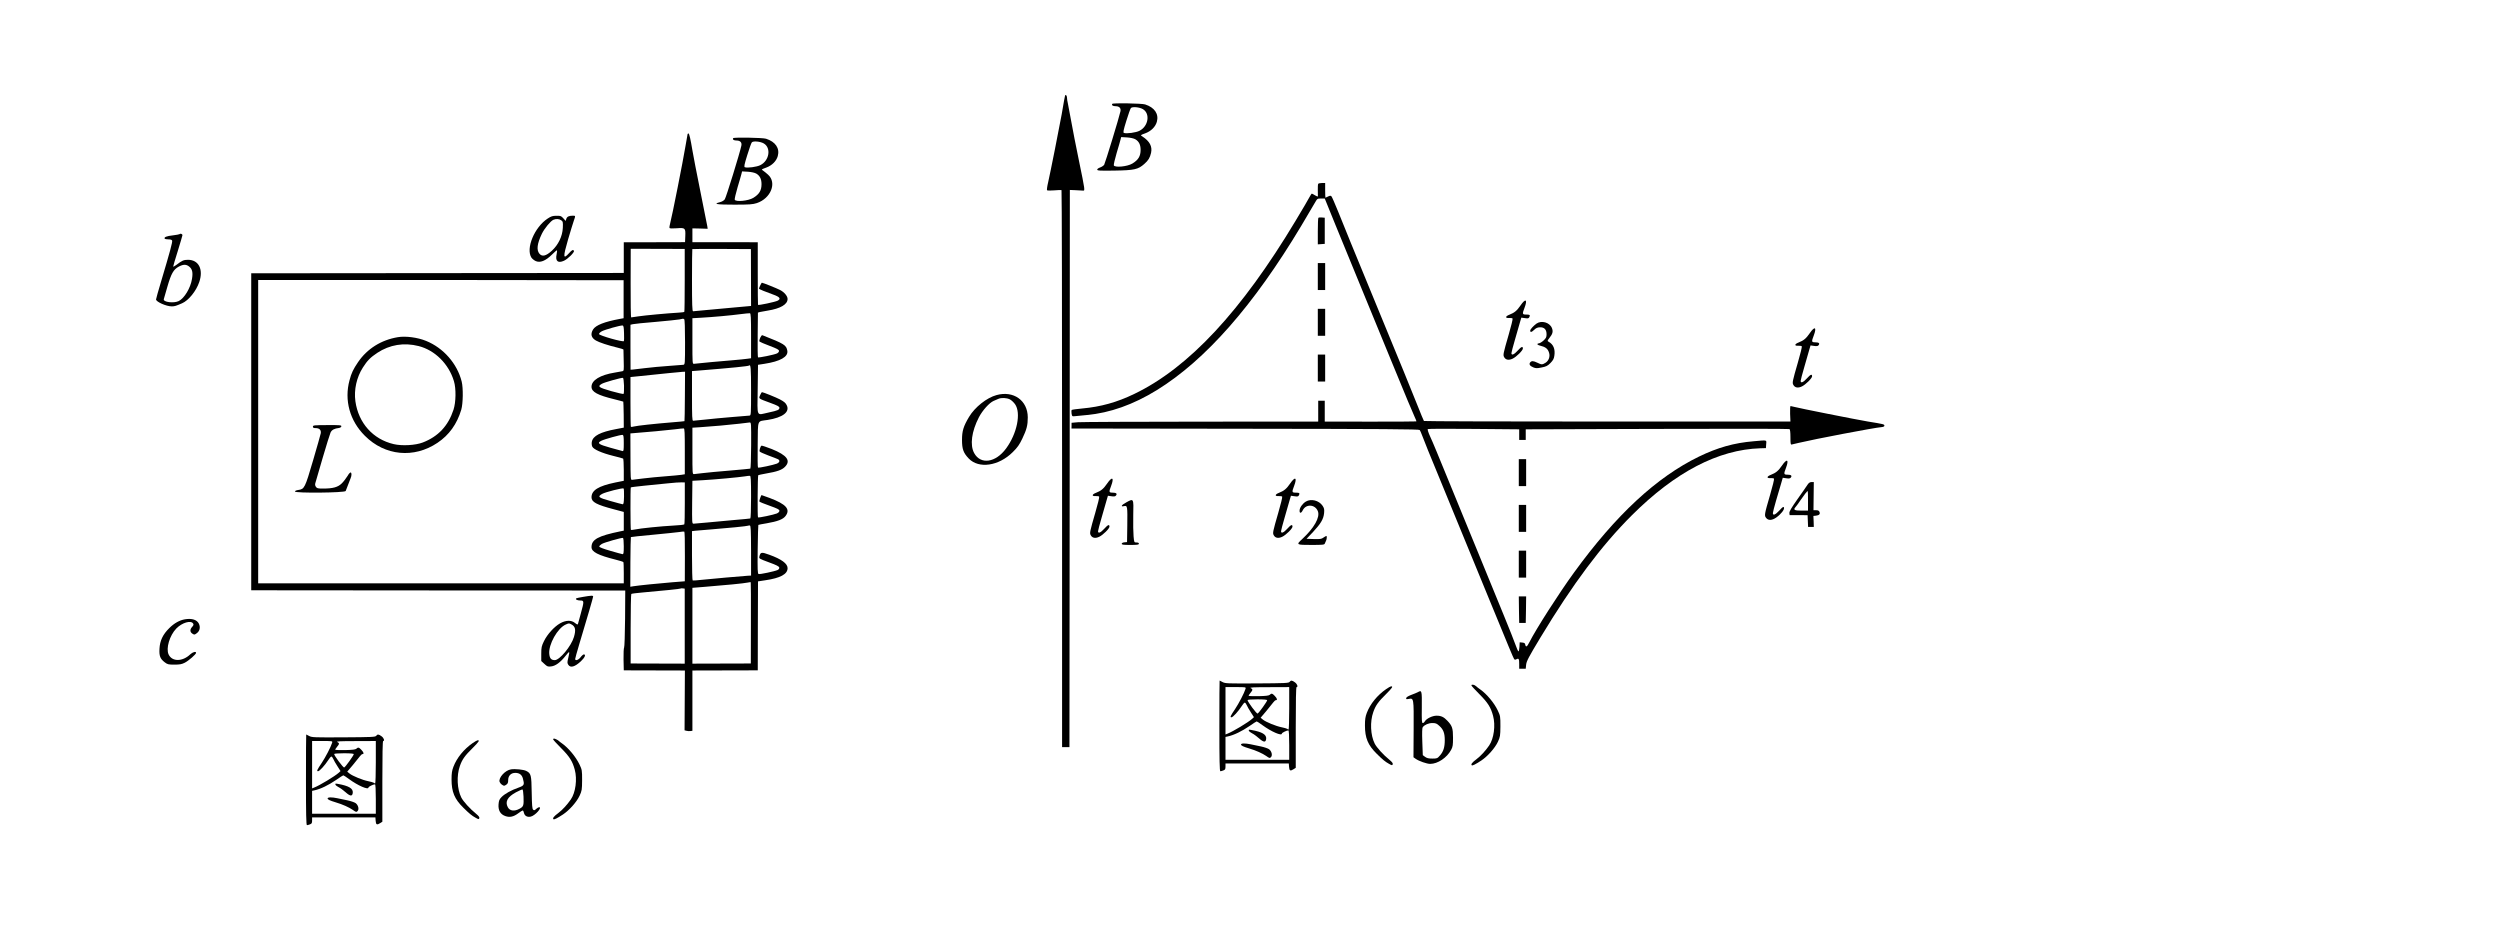 <?xml version="1.0" encoding="UTF-8" standalone="no"?>
<svg
   xmlns:dc="http://purl.org/dc/elements/1.1/"
   xmlns:cc="http://creativecommons.org/ns#"
   xmlns:rdf="http://www.w3.org/1999/02/22-rdf-syntax-ns#"
   xmlns:svg="http://www.w3.org/2000/svg"
   xmlns="http://www.w3.org/2000/svg"
   xmlns:sodipodi="http://sodipodi.sourceforge.net/DTD/sodipodi-0.dtd"
   xmlns:inkscape="http://www.inkscape.org/namespaces/inkscape"
   version="1.0"
   width="3060pt"
   height="1154pt"
   viewBox="0 0 3060 1154"
   preserveAspectRatio="xMidYMid meet"
   id="svg88"
   sodipodi:docname="340.svg"
   inkscape:version="0.92.4 5da689c313, 2019-01-14">
  <defs
     id="defs92" />
  <sodipodi:namedview
     pagecolor="#ffffff"
     bordercolor="#666666"
     borderopacity="1"
     objecttolerance="10"
     gridtolerance="10"
     guidetolerance="10"
     inkscape:pageopacity="0"
     inkscape:pageshadow="2"
     inkscape:window-width="1920"
     inkscape:window-height="1040"
     id="namedview90"
     showgrid="false"
     inkscape:zoom="0.088041727"
     inkscape:cx="-3661.0335"
     inkscape:cy="2213.0003"
     inkscape:window-x="0"
     inkscape:window-y="0"
     inkscape:window-maximized="1"
     inkscape:current-layer="svg88" />
  <g
     transform="translate(0,1154) scale(0.1,-0.1)"
     fill="#000000"
     stroke="none"
     id="g86">
    <path
       d="m 13036,10368 c -4,-14 -15,-75 -41,-228 -23,-131 -141,-725 -166,-833 -12,-49 -17,-92 -13,-96 5,-4 45,-5 89,-1 44,4 83,5 88,3 4,-3 7,-1537 7,-3411 V 2395 h 45 45 l 3,3410 2,3410 71,-3 c 39,-2 79,-4 90,-5 26,-3 26,-1 -49,363 -36,173 -79,394 -96,490 -17,96 -36,194 -41,218 -6,23 -10,53 -10,67 0,26 -18,44 -24,23 z"
       id="path4"
       inkscape:connector-curvature="0"
       sodipodi:nodetypes="scccscsccccccccscss" />
    <path
       d="M13614 10269 c-10 -17 7 -29 41 -29 46 0 68 -24 59 -64 -16 -75 -187 -633 -199 -653 -8 -11 -30 -26 -50 -33 -19 -6 -35 -18 -35 -26 0 -13 29 -15 213 -12 243 4 287 14 363 81 50 44 69 75 83 136 17 79 -16 142 -108 202 -24 15 -24 15 36 37 72 26 126 80 143 142 26 95 -28 175 -144 212 -39 13 -394 19 -402 7z m375 -65 c92 -54 68 -210 -42 -265 -41 -22 -160 -38 -190 -26 -12 4 -7 31 29 147 24 78 49 149 56 157 16 20 105 12 147 -13z m-92 -369 c44 -26 64 -67 64 -129 0 -77 -27 -123 -101 -168 -61 -37 -215 -52 -227 -22 -3 8 13 77 35 152 23 75 44 150 48 166 l7 28 72 -4 c43 -3 83 -12 102 -23z"
       id="path6" />
    <path
       d="m 8416,9898 c -2,-7 -14,-74 -26,-148 -28,-172 -166,-868 -186,-938 -8,-29 -12,-57 -9,-63 4,-6 37,-7 89,-3 103,8 108,3 104,-97 l -3,-73 -375,-1 h -375 v -188 -188 l -2280,-2 -2280,-2 V 6255 4315 l 2289,-2 2289,-1 -2,-344 c -2,-198 -7,-348 -12,-354 -5,-7 -8,-71 -7,-145 l 3,-134 374,-1 374,-1 -2,-366 -2,-366 24,-6 c 14,-4 36,-5 48,-3 l 24,3 v 369 369 l 400,1 400,1 1,545 2,544 86,13 c 188,27 276,75 276,149 0,55 -74,110 -224,164 -96,35 -108,33 -121,-21 -6,-26 -4,-27 117,-72 94,-34 124,-50 126,-64 2,-12 -6,-23 -20,-30 -38,-17 -218,-55 -233,-49 -12,4 -14,51 -11,301 2,163 6,298 8,300 1,2 48,11 103,20 133,23 199,48 230,89 63,83 7,145 -195,221 -52,19 -96,35 -98,35 -7,0 -32,-72 -27,-79 3,-5 59,-28 125,-51 97,-35 120,-46 120,-62 0,-12 -12,-24 -32,-33 -40,-16 -220,-54 -230,-48 -8,4 -5,510 3,517 2,2 45,11 94,20 137,23 195,44 232,81 76,76 27,143 -161,219 -65,25 -121,44 -126,41 -13,-8 -29,-61 -21,-72 3,-6 51,-27 106,-48 55,-20 108,-41 118,-46 27,-15 20,-39 -15,-54 -41,-16 -220,-55 -230,-48 -5,2 -6,129 -4,281 4,317 -10,282 121,302 188,29 278,99 233,183 -14,27 -31,41 -83,69 -43,23 -204,88 -218,88 -4,0 -15,-16 -23,-36 -19,-45 -25,-40 124,-95 88,-32 112,-45 112,-60 0,-25 -19,-34 -132,-58 -155,-33 -138,-70 -134,282 l 4,302 78,12 c 195,30 293,86 281,159 -12,70 -35,85 -305,191 -15,6 -47,-66 -35,-78 5,-5 60,-28 123,-52 92,-35 115,-47 115,-63 0,-10 -11,-24 -25,-30 -33,-16 -221,-54 -232,-48 -4,3 -6,127 -4,277 l 3,271 24,7 c 13,3 56,11 94,17 158,25 245,76 245,143 0,35 -41,84 -93,110 -40,21 -211,89 -222,89 -5,0 -35,-63 -35,-73 0,-6 82,-40 173,-72 82,-29 99,-52 56,-75 -27,-15 -238,-60 -241,-51 -2,3 -3,177 -3,386 v 380 l -400,1 h -400 v 85 84 l 94,-2 93,-3 -5,33 c -3,17 -41,210 -85,427 -44,217 -87,440 -96,495 -24,144 -38,205 -48,211 -4,3 -10,-1 -12,-8 z m -35,-1787 c 0,-211 -2,-385 -5,-388 -3,-4 -36,-8 -73,-10 -126,-7 -408,-33 -488,-45 -44,-7 -84,-13 -89,-13 -5,0 -8,183 -7,420 0,231 1,420 1,420 0,0 149,0 331,-1 l 330,-1 z m 811,32 1,-348 -189,-17 c -104,-9 -261,-24 -349,-32 -88,-9 -166,-16 -172,-16 -10,0 -13,82 -13,378 0,208 2,381 4,383 2,2 165,3 361,2 l 356,-2 z M 7633,7878 v -233 l -44,-8 c -190,-35 -297,-77 -330,-130 -34,-57 -23,-101 35,-135 39,-23 150,-60 264,-87 39,-9 72,-20 73,-24 0,-3 2,-63 3,-134 3,-123 3,-127 -18,-131 -11,-2 -52,-9 -89,-16 -181,-29 -287,-94 -287,-174 0,-63 74,-103 280,-153 58,-15 107,-27 109,-29 1,-1 4,-74 5,-161 l 1,-157 -94,-18 c -193,-36 -283,-83 -297,-155 -4,-19 -1,-46 5,-59 15,-34 116,-79 257,-114 62,-15 116,-30 121,-33 4,-3 8,-65 8,-138 v -134 l -105,-21 c -206,-43 -290,-95 -290,-181 0,-58 61,-91 275,-147 l 120,-32 v -114 -115 l -40,-8 c -276,-57 -355,-100 -355,-194 0,-58 80,-99 295,-153 50,-12 92,-26 95,-30 3,-5 5,-65 5,-134 V 4400 H 5397 3160 v 1855 1858 c 0,1 1006,1 2236,0 l 2237,-3 z m 1560,-448 v -275 l -44,-6 c -24,-4 -109,-12 -189,-19 -122,-9 -395,-35 -465,-43 -20,-2 -20,4 -20,278 v 280 l 105,6 c 146,8 366,28 485,44 55,7 106,12 114,11 11,-1 14,-50 14,-276 z m -818,202 c 6,-4 10,-110 10,-280 0,-265 -1,-273 -20,-277 -11,-2 -92,-8 -181,-14 -88,-6 -219,-18 -290,-27 -71,-9 -140,-17 -153,-18 l -23,-1 -1,275 v 275 l 29,7 c 16,4 142,17 279,28 138,12 268,26 290,30 22,4 42,8 45,9 3,0 10,-3 15,-7 z m -737,-166 c 2,-49 1,-95 -2,-101 -6,-16 -300,67 -304,86 -1,8 14,23 34,34 39,21 229,74 254,71 12,-1 16,-20 18,-90 z m 1555,-706 c 0,-292 -1,-305 -19,-307 -10,-1 -109,-9 -219,-18 -110,-9 -258,-23 -328,-31 -71,-8 -135,-14 -143,-14 -12,0 -14,50 -14,304 v 304 l 78,6 c 407,33 612,53 621,62 20,19 24,-32 24,-306 z m -810,-71 c -1,-165 -3,-302 -5,-304 -2,-1 -68,-8 -148,-14 -220,-18 -431,-41 -469,-51 -19,-5 -37,-7 -39,-5 -3,2 -5,141 -5,307 v 303 l 119,12 c 261,28 491,50 519,52 l 30,1 z m -745,131 c 1,-51 -1,-97 -5,-101 -4,-4 -73,11 -153,34 -155,45 -170,56 -114,89 30,18 240,77 259,73 6,-1 11,-43 13,-95 z m 1556,-732 c -1,-156 -5,-283 -10,-284 -5,-2 -119,-12 -254,-24 -135,-11 -283,-25 -330,-31 -47,-5 -94,-11 -105,-12 -20,-2 -20,4 -20,283 v 285 l 95,6 c 143,9 362,29 480,43 58,7 114,14 125,15 20,1 20,-5 19,-281 z m -812,-73 v -280 l -44,-7 c -23,-3 -110,-12 -193,-18 -82,-6 -204,-18 -270,-26 -66,-8 -128,-16 -139,-17 -18,-2 -18,11 -19,283 l -1,285 25,2 c 149,11 444,38 519,48 52,7 101,12 109,11 11,-1 13,-50 13,-281 z m -747,100 c 0,-84 -2,-99 -15,-96 -8,2 -76,21 -150,41 -146,41 -166,56 -110,85 37,19 238,75 260,72 12,-2 15,-21 15,-102 z m 1558,-659 c 0,-150 -4,-261 -9,-262 -5,-2 -94,-10 -199,-19 -104,-9 -255,-23 -334,-31 -79,-8 -152,-14 -162,-14 -19,0 -19,11 -17,263 l 3,262 123,7 c 148,8 447,36 517,47 28,5 56,8 64,7 11,-1 14,-47 14,-260 z m -811,-73 c 0,-138 -2,-256 -6,-261 -3,-5 -63,-12 -134,-15 -151,-8 -408,-34 -471,-48 -24,-5 -46,-7 -49,-4 -6,6 -7,513 -1,519 2,3 76,12 164,21 88,8 219,22 290,29 72,8 147,13 169,12 l 38,-1 z m -744,76 c -2,-77 -6,-93 -18,-91 -8,1 -76,19 -150,40 -147,41 -159,52 -101,86 41,23 253,77 264,67 4,-4 6,-50 5,-102 z m 1555,-659 v -305 l -39,-2 c -89,-6 -428,-36 -543,-48 -69,-8 -128,-12 -133,-9 -4,3 -8,140 -8,304 v 299 l 43,5 c 23,2 110,10 192,16 185,14 448,40 455,46 2,3 10,3 18,2 12,-3 14,-54 15,-308 z m -810,-73 -1,-302 -154,-12 c -160,-13 -418,-39 -478,-49 l -35,-6 1,302 c 1,165 4,303 6,306 3,2 126,16 274,29 148,14 292,29 319,33 28,5 55,7 60,5 6,-2 9,-111 8,-306 z m -748,127 c 0,-82 -3,-99 -15,-97 -8,1 -76,19 -150,41 -87,25 -135,44 -135,52 0,8 14,22 31,32 32,19 241,78 259,74 6,-2 10,-44 10,-102 z m 1556,-939 -1,-496 -357,-1 -358,-1 v 464 464 l 150,12 c 242,19 487,43 525,52 19,4 37,6 39,5 2,-2 3,-226 2,-499 z m -810,-39 v -459 l -331,1 -331,1 v 422 c 0,232 4,425 8,429 4,4 67,12 138,18 257,23 460,43 464,48 3,3 16,4 29,2 l 23,-3 z"
       id="path8"
       inkscape:connector-curvature="0"
       sodipodi:nodetypes="sccccccccccccccccccccccccccccccccccscccccccccccsccsccccscccccccccccsccscccsccscsccccccscsscccsccccccccsccsscccsccccsccccssscccccccccccccscscccccccsccscccccsccsccccscccsccccsccccscsccsccccccsccccccccscscsscccscccscsccccccscccccccccscccccscccsccccccssccccssccsscccccsscccscccccscccccccccccscccccccccccccccccsccsccsccccccccccccccssccccc" />
    <path
       d="M4870 7413 c-204 -34 -375 -141 -487 -305 -60 -89 -81 -132 -105 -223 -66 -244 3 -495 188 -679 245 -246 601 -280 889 -86 143 96 238 229 291 405 22 75 25 265 5 345 -55 219 -223 411 -435 497 -104 43 -251 62 -346 46z m255 -109 c199 -51 368 -219 431 -429 28 -91 25 -259 -5 -350 -65 -198 -187 -328 -376 -401 -91 -35 -255 -44 -356 -20 -254 59 -432 259 -469 525 -19 140 15 293 92 413 55 86 91 122 176 179 152 100 326 129 507 83z"
       id="path10" />
    <path
       d="M3830 6318 c0 -14 8 -18 34 -18 46 0 69 -24 62 -64 -3 -17 -46 -168 -95 -335 -98 -334 -105 -348 -179 -358 -26 -4 -42 -11 -42 -19 0 -22 609 -16 621 6 4 8 17 42 29 75 12 33 26 69 31 80 14 32 15 67 2 72 -7 3 -25 -17 -40 -44 -16 -26 -46 -66 -69 -89 -47 -47 -108 -64 -230 -64 -63 0 -75 3 -87 21 -10 14 -13 29 -7 47 4 15 44 153 89 306 45 154 89 294 97 312 16 33 46 49 104 56 14 2 26 10 28 19 3 15 -15 17 -172 16 -163 -1 -176 -2 -176 -19z"
       id="path12" />
    <path
       d="M8974 9849 c-10 -17 7 -29 41 -29 46 0 68 -24 59 -64 -20 -94 -187 -635 -203 -656 -11 -15 -35 -29 -60 -35 -88 -22 -40 -30 177 -30 186 0 225 3 275 19 172 57 249 249 138 348 -20 18 -47 40 -60 49 -24 15 -24 15 36 37 72 26 126 80 143 142 26 95 -28 175 -144 212 -39 13 -394 19 -402 7z m375 -65 c92 -54 68 -210 -42 -265 -41 -22 -160 -38 -190 -26 -12 4 -7 31 29 147 24 78 49 149 56 157 16 20 105 12 147 -13z m-92 -369 c44 -26 64 -67 64 -129 0 -77 -27 -123 -101 -168 -61 -37 -215 -52 -227 -22 -3 8 13 77 35 152 23 75 44 150 48 166 l7 28 72 -4 c43 -3 83 -12 102 -23z"
       id="path14" />
    <path
       d="m 16135,9290 c -4,-6 -6,-41 -5,-78 1,-37 2,-71 1,-75 -1,-5 -16,1 -35,12 -18,12 -36,21 -39,21 -4,0 -16,-19 -28,-41 -11,-23 -89,-155 -172,-293 -662,-1104 -1307,-1797 -1972,-2117 -213,-103 -409,-158 -640,-179 -66,-6 -123,-14 -127,-18 -4,-4 -5,-24 -2,-44 6,-34 8,-36 43,-32 20,2 84,8 143,14 284,26 569,127 858,305 596,368 1183,1035 1767,2010 82,138 160,269 173,293 23,40 26,42 69,42 h 46 l 129,-318 c 126,-307 224,-547 366,-892 69,-168 168,-409 309,-752 198,-481 273,-662 296,-710 14,-28 23,-53 21,-56 -2,-2 -256,-3 -563,-3 l -558,1 v 127 128 h -40 -40 v -128 -127 l -1430,-1 c -786,0 -1466,-4 -1509,-7 l -80,-7 v -35 l -1,-35 2126,-3 c 1685,-2 2129,-5 2136,-15 5,-6 18,-34 28,-62 10,-27 44,-113 75,-190 32,-77 99,-241 150,-365 51,-124 123,-299 160,-390 37,-91 105,-255 150,-365 45,-110 113,-274 150,-365 37,-91 105,-255 150,-365 224,-545 284,-691 293,-702 7,-9 14,-10 29,-2 28,15 33,5 33,-59 v -57 h 40 40 l 5,50 c 5,43 30,91 174,330 398,659 746,1125 1122,1500 529,527 1055,801 1569,818 l 70,2 3,48 c 4,55 18,51 -153,36 -240,-20 -441,-77 -670,-188 -520,-253 -1015,-712 -1529,-1419 -187,-257 -465,-692 -547,-854 -29,-58 -43,-65 -51,-24 -2,13 -13,19 -35,21 l -32,3 -3,-57 c -2,-31 -7,-55 -12,-54 -5,1 -21,37 -36,80 -15,43 -78,202 -140,353 -148,361 -259,632 -330,805 -32,77 -99,241 -150,365 -51,124 -123,299 -160,390 -176,430 -231,564 -266,639 -21,46 -33,85 -28,89 5,4 259,5 564,2 l 555,-5 v -65 -65 h 40 40 v 65 65 l 1608,5 c 885,3 1614,2 1620,-2 8,-5 12,-41 12,-100 0,-78 2,-92 15,-89 8,2 49,11 90,21 183,44 927,186 1010,192 23,2 35,8 35,18 0,17 -8,19 -200,50 -149,25 -852,165 -905,180 -19,5 -39,10 -44,10 -4,0 -7,-43 -5,-95 l 4,-95 h -2239 c -1232,0 -2243,3 -2247,7 -4,5 -41,94 -82,198 -42,105 -115,285 -162,400 -48,116 -127,309 -177,430 -182,442 -316,768 -473,1150 -47,116 -118,289 -156,385 -39,96 -76,181 -82,187 -10,10 -18,9 -41,-2 -15,-8 -30,-15 -32,-15 -2,0 -4,41 -4,90 v 90 h -39 c -22,0 -43,-5 -46,-10 z"
       id="path16"
       inkscape:connector-curvature="0"
       sodipodi:nodetypes="csccscccssccccccscccccccccccccccccccccccsssscccscccccccccccccccccssccsccsccccccccccscccsccsccsccccccscsscsc" />
    <path
       d="M6705 8866 c-164 -107 -272 -369 -200 -480 9 -13 32 -32 51 -41 54 -25 121 1 198 77 32 32 61 57 63 54 3 -2 1 -24 -4 -48 -18 -83 15 -113 89 -80 47 20 133 106 123 122 -11 18 -24 11 -61 -30 -72 -80 -74 -48 -10 172 30 101 61 203 70 228 21 59 21 60 -11 60 -49 0 -72 -11 -81 -38 l-8 -26 -29 32 c-26 29 -34 32 -84 31 -46 0 -65 -6 -106 -33z m164 -22 c21 -15 23 -22 20 -93 -5 -104 -55 -207 -134 -280 -72 -65 -118 -76 -152 -37 -38 45 -29 123 29 244 32 66 108 158 142 172 33 14 70 11 95 -6z"
       id="path18" />
    <path
       d="M16137 8874 c-4 -4 -7 -79 -7 -166 l0 -159 43 3 42 3 0 160 0 160 -35 3 c-20 2 -39 0 -43 -4z"
       id="path20" />
    <path
       d="M2198 8674 c-4 -3 -41 -10 -83 -15 -75 -8 -110 -22 -99 -40 3 -5 23 -9 45 -9 27 0 42 -5 46 -15 6 -17 -26 -135 -133 -493 -35 -117 -64 -219 -64 -227 0 -29 125 -85 192 -85 36 0 51 5 127 38 79 34 173 150 210 260 53 155 -7 272 -138 272 -53 0 -73 -9 -143 -63 -21 -16 -38 -24 -38 -19 0 6 25 91 56 189 30 98 56 185 57 193 2 15 -24 26 -35 14z m120 -399 c36 -30 45 -71 32 -149 -18 -112 -93 -236 -162 -271 -61 -30 -195 -13 -183 24 2 9 23 79 45 156 46 158 74 207 139 242 57 30 92 29 129 -2z"
       id="path22" />
    <path
       d="M16130 8155 l0 -165 45 0 45 0 0 165 0 165 -45 0 -45 0 0 -165z"
       id="path24" />
    <path
       d="M18611 7801 c-44 -64 -74 -89 -136 -113 -52 -20 -54 -44 -3 -40 20 1 39 -2 42 -7 4 -6 -18 -95 -48 -198 -67 -232 -70 -247 -56 -273 19 -36 57 -43 105 -20 46 22 125 100 125 124 0 31 -19 24 -62 -24 -46 -51 -78 -64 -78 -32 0 9 20 85 44 167 24 83 51 176 60 209 l17 58 44 -6 c37 -6 45 -4 54 12 14 26 5 32 -41 32 -45 0 -47 7 -18 82 40 105 13 120 -49 29z"
       id="path26" />
    <path
       d="M16130 7595 l0 -165 45 0 45 0 0 165 0 165 -45 0 -45 0 0 -165z"
       id="path28" />
    <path
       d="M18805 7578 c-37 -28 -75 -69 -75 -84 0 -25 16 -22 46 7 25 24 42 32 74 33 53 1 80 -28 80 -86 0 -33 -6 -47 -35 -74 -19 -18 -45 -34 -57 -36 -36 -5 -23 -21 27 -33 55 -14 81 -36 95 -81 16 -47 -3 -100 -44 -125 -39 -24 -47 -24 -98 1 -50 24 -71 25 -88 5 -18 -22 -5 -44 36 -61 32 -13 46 -14 103 -2 56 11 73 19 108 54 32 33 43 52 48 88 13 82 -11 141 -70 173 -17 10 -16 13 12 49 39 49 45 79 28 120 -29 69 -129 96 -190 52z"
       id="path30" />
    <path
       d="M22151 7461 c-44 -64 -74 -89 -136 -113 -52 -20 -54 -44 -3 -40 20 1 39 -2 42 -7 4 -6 -18 -95 -48 -198 -67 -232 -70 -247 -56 -273 19 -36 57 -43 105 -20 46 22 125 100 125 124 0 31 -19 24 -62 -24 -46 -51 -78 -64 -78 -32 0 9 20 85 44 167 24 83 51 176 60 209 l17 58 43 -6 c32 -5 46 -3 55 8 19 23 4 36 -40 36 -46 0 -48 7 -19 82 40 105 13 120 -49 29z"
       id="path32" />
    <path
       d="M16130 7035 l0 -165 45 0 45 0 0 165 0 165 -45 0 -45 0 0 -165z"
       id="path34" />
    <path
       d="M12197 6704 c-119 -32 -265 -148 -336 -267 -69 -116 -86 -172 -86 -282 0 -113 17 -159 83 -228 123 -127 366 -92 538 79 58 57 81 90 117 165 54 113 67 164 67 261 -1 206 -174 330 -383 272z m163 -52 c19 -9 47 -36 64 -59 76 -108 25 -360 -110 -543 -128 -174 -311 -200 -390 -56 -54 98 -32 265 58 439 44 84 127 177 180 200 18 8 44 19 58 25 37 16 101 13 140 -6z"
       id="path36" />
    <path
       d="M18590 5755 l0 -165 45 0 45 0 0 165 0 165 -45 0 -45 0 0 -165z"
       id="path38" />
    <path
       d="M21811 5841 c-44 -64 -74 -89 -136 -113 -52 -20 -54 -44 -3 -40 20 1 39 -2 42 -7 4 -6 -18 -95 -48 -198 -71 -243 -72 -253 -48 -283 26 -33 72 -31 124 6 58 41 102 98 94 121 -6 15 -15 10 -56 -35 -50 -54 -80 -66 -80 -32 0 11 18 79 39 152 22 73 49 166 61 207 l21 73 43 -6 c32 -5 46 -3 55 8 19 23 4 36 -40 36 -46 0 -48 7 -19 82 40 105 13 120 -49 29z"
       id="path40" />
    <path
       d="M13551 5621 c-44 -64 -74 -89 -136 -113 -52 -20 -54 -44 -3 -40 20 1 39 -2 42 -7 4 -6 -18 -95 -48 -198 -67 -232 -70 -247 -56 -273 19 -36 57 -43 105 -20 46 22 125 100 125 124 0 31 -19 24 -62 -24 -46 -51 -78 -64 -78 -32 0 9 20 85 44 167 24 83 51 176 60 209 l17 58 43 -6 c32 -5 46 -3 55 8 19 23 4 36 -40 36 -46 0 -48 7 -19 82 40 105 13 120 -49 29z"
       id="path42" />
    <path
       d="M15791 5621 c-44 -64 -74 -89 -136 -113 -52 -20 -54 -44 -3 -40 20 1 39 -2 42 -7 4 -6 -18 -95 -48 -198 -67 -232 -70 -247 -56 -273 19 -36 57 -43 105 -20 46 22 125 100 125 124 0 31 -19 24 -62 -24 -46 -51 -78 -64 -78 -32 0 9 20 85 44 167 24 83 51 176 60 209 l17 58 44 -6 c37 -6 45 -4 54 12 14 26 5 32 -41 32 -45 0 -47 7 -18 82 40 105 13 120 -49 29z"
       id="path44" />
    <path
       d="M22124 5607 c-11 -18 -66 -97 -123 -177 -75 -107 -101 -151 -99 -170 l3 -25 110 0 110 -1 3 -72 3 -72 35 0 35 0 -2 68 -3 67 30 3 c41 5 55 19 45 45 -6 16 -17 22 -41 22 l-33 0 2 173 2 172 -28 0 c-20 -1 -34 -10 -49 -33z m6 -197 l0 -120 -79 0 c-88 0 -104 10 -74 43 11 12 39 51 63 87 42 62 80 110 87 110 2 0 3 -54 3 -120z"
       id="path46" />
    <path
       d="M13786 5391 c-60 -32 -74 -57 -28 -46 42 9 43 2 40 -240 l-3 -200 -32 -3 c-21 -2 -33 -9 -33 -18 0 -11 20 -14 105 -14 87 0 105 3 105 15 0 10 -10 15 -29 15 -29 0 -29 0 -36 75 -4 42 -6 157 -4 258 5 210 6 208 -85 158z"
       id="path48" />
    <path
       d="M15984 5401 c-40 -24 -75 -73 -77 -107 -3 -40 19 -40 38 -1 39 82 153 75 186 -11 28 -74 -46 -205 -193 -341 -75 -69 -72 -71 112 -71 144 0 161 2 166 18 3 9 10 25 15 34 10 20 12 58 3 58 -3 0 -19 -9 -35 -20 -24 -18 -41 -20 -117 -18 l-90 3 79 83 c96 103 129 159 136 232 4 46 1 60 -19 90 -44 65 -141 89 -204 51z"
       id="path50" />
    <path
       d="M18590 5195 l0 -165 45 0 45 0 0 165 0 165 -45 0 -45 0 0 -165z"
       id="path52" />
    <path
       d="M18590 4635 l0 -165 45 0 45 0 0 165 0 165 -45 0 -45 0 0 -165z"
       id="path54" />
    <path
       d="M7136 4234 c-43 -7 -80 -15 -83 -18 -13 -12 12 -26 48 -26 50 0 50 -7 8 -160 -17 -63 -33 -121 -35 -128 -3 -10 -13 -6 -35 12 -45 38 -114 36 -184 -4 -72 -41 -157 -135 -197 -218 -29 -60 -33 -76 -33 -155 l0 -88 39 -36 c34 -32 43 -35 82 -30 54 6 112 48 177 130 51 64 53 62 32 -28 -13 -52 -12 -62 1 -82 26 -41 80 -26 154 43 48 45 65 84 36 84 -7 0 -26 -16 -40 -35 -27 -35 -66 -47 -66 -21 0 7 22 87 49 177 99 329 171 576 171 587 0 14 -20 14 -124 -4z m-143 -336 c50 -26 58 -67 32 -155 -33 -112 -175 -283 -234 -283 -44 0 -63 21 -68 76 -11 115 101 316 202 360 38 17 41 17 68 2z"
       id="path56" />
    <path
       d="M18592 4078 l3 -163 40 0 40 0 3 163 2 162 -45 0 -45 0 2 -162z"
       id="path58" />
    <path
       d="M2265 3960 c-66 -11 -132 -47 -193 -108 -79 -78 -115 -154 -120 -253 -5 -89 9 -123 65 -166 33 -25 44 -28 118 -28 65 0 90 5 126 23 49 25 139 104 139 121 0 21 -40 11 -71 -18 -95 -91 -222 -92 -265 -2 -35 74 12 233 94 318 70 72 179 104 206 61 8 -13 5 -22 -12 -41 -29 -31 -28 -63 3 -83 23 -15 26 -15 53 5 37 26 47 72 27 116 -24 49 -84 69 -170 55z"
       id="path60" />
    <path
       d="M14925 2655 c0 -421 3 -555 12 -555 6 0 23 4 37 10 22 8 26 16 26 47 l0 38 388 0 387 0 3 -42 c3 -48 16 -54 57 -27 l25 16 0 494 c0 323 3 494 10 494 21 0 9 37 -20 58 -35 26 -49 27 -65 6 -10 -15 -54 -17 -398 -19 -362 -2 -389 -1 -422 16 -19 11 -36 19 -37 19 -2 0 -3 -250 -3 -555z m320 453 c-15 -50 -81 -177 -127 -246 -58 -86 -65 -102 -45 -102 18 0 84 73 124 135 15 25 33 45 39 45 6 0 17 -14 24 -31 7 -17 30 -57 51 -89 l37 -58 -21 -20 c-49 -44 -237 -157 -302 -182 l-25 -10 0 290 0 290 126 0 c125 0 125 0 119 -22z m535 -238 c0 -143 -4 -260 -8 -260 -4 0 -12 4 -17 9 -6 4 -36 13 -67 19 -71 14 -193 64 -230 94 l-28 23 68 80 c37 45 76 93 87 108 11 15 25 27 32 27 21 0 15 22 -14 52 -30 32 -40 34 -62 13 -12 -10 -47 -14 -134 -16 -65 -1 -120 1 -123 4 -3 2 7 18 21 35 31 37 31 46 3 60 -17 8 39 11 225 11 l247 1 0 -260z m-270 99 c0 -15 -102 -157 -117 -163 -12 -5 -123 145 -123 165 0 5 54 9 120 9 79 0 120 -4 120 -11z m-58 -305 c109 -80 238 -136 238 -103 0 10 59 39 80 39 6 0 10 -63 10 -180 l0 -180 -390 0 -390 0 0 140 0 140 28 6 c76 16 172 63 267 128 44 31 83 56 87 56 5 0 36 -21 70 -46z"
       id="path62" />
    <path
       d="M15286 2596 c3 -9 22 -23 40 -32 19 -9 57 -37 84 -61 57 -51 83 -53 88 -6 5 52 -48 84 -181 108 -32 6 -36 5 -31 -9z"
       id="path64" />
    <path
       d="M15190 2427 c0 -13 27 -26 100 -48 82 -24 164 -61 208 -92 39 -28 44 -29 58 -15 22 21 10 72 -22 97 -13 10 -59 26 -102 35 -42 9 -99 21 -125 26 -67 14 -117 13 -117 -3z"
       id="path66" />
    <path
       d="M18010 3151 c0 -6 44 -54 98 -108 103 -103 140 -162 167 -264 32 -118 10 -280 -48 -364 -47 -68 -104 -129 -154 -167 -53 -39 -72 -63 -59 -75 8 -8 45 11 117 58 78 52 167 152 203 229 28 61 30 72 31 190 0 120 -1 128 -32 193 -43 92 -135 202 -213 257 -19 13 -44 32 -54 42 -21 19 -56 24 -56 9z"
       id="path68" />
    <path
       d="M16966 3105 c-108 -75 -194 -180 -236 -290 -18 -47 -23 -80 -23 -155 0 -153 36 -240 145 -347 71 -70 103 -97 149 -122 35 -20 40 -21 46 -6 4 12 -7 27 -38 53 -78 63 -159 153 -183 201 -51 102 -59 267 -17 385 28 81 61 127 158 222 75 75 88 95 59 93 -6 0 -33 -15 -60 -34z"
       id="path70" />
    <path
       d="M17355 3068 c-11 -6 -47 -21 -80 -33 -37 -14 -61 -28 -63 -39 -3 -15 2 -16 30 -11 63 12 63 13 61 -371 l-2 -343 27 -19 c39 -28 137 -62 177 -62 93 0 205 75 257 172 20 37 23 57 23 148 0 116 -10 146 -69 208 -43 46 -77 62 -132 62 -52 0 -126 -36 -144 -70 -6 -11 -17 -20 -25 -20 -12 0 -14 31 -12 192 2 206 0 214 -48 186z m264 -414 c48 -43 65 -88 65 -174 0 -85 -16 -138 -58 -186 -32 -37 -36 -39 -94 -39 -46 0 -67 5 -89 21 l-28 21 -6 164 c-4 110 -2 169 5 178 23 30 72 51 118 51 41 0 54 -5 87 -36z"
       id="path72" />
    <path
       d="M3745 1995 c0 -421 3 -555 12 -555 6 0 23 4 37 10 22 8 26 16 26 47 l0 38 388 0 387 0 3 -42 c3 -48 16 -54 57 -27 l25 16 0 494 c0 323 3 494 10 494 21 0 9 37 -20 58 -35 26 -49 27 -65 6 -10 -15 -54 -17 -398 -19 -362 -2 -389 -1 -422 16 -19 11 -36 19 -37 19 -2 0 -3 -250 -3 -555z m320 453 c-15 -50 -81 -177 -127 -246 -58 -86 -65 -102 -45 -102 18 0 84 73 124 135 15 25 33 45 39 45 6 0 17 -14 24 -31 7 -17 30 -57 51 -89 l37 -58 -21 -20 c-49 -44 -237 -157 -302 -182 l-25 -10 0 290 0 290 126 0 c125 0 125 0 119 -22z m535 -238 c0 -143 -4 -260 -8 -260 -4 0 -12 4 -17 9 -6 4 -36 13 -67 19 -71 14 -193 64 -230 94 l-28 23 68 80 c37 45 76 93 87 108 11 15 25 27 32 27 21 0 15 22 -14 52 -30 32 -40 34 -62 13 -12 -10 -47 -14 -134 -16 -65 -1 -120 1 -123 4 -3 2 7 18 21 35 31 37 31 46 3 60 -17 8 39 11 225 11 l247 1 0 -260z m-270 99 c0 -15 -102 -157 -117 -163 -12 -5 -123 145 -123 165 0 5 54 9 120 9 79 0 120 -4 120 -11z m-58 -305 c109 -80 238 -136 238 -103 0 10 59 39 80 39 6 0 10 -63 10 -180 l0 -180 -390 0 -390 0 0 140 0 140 28 6 c76 16 172 63 267 128 44 31 83 56 87 56 5 0 36 -21 70 -46z"
       id="path74" />
    <path
       d="M4106 1936 c3 -9 22 -23 40 -32 19 -9 57 -37 84 -61 57 -51 83 -53 88 -6 5 52 -48 84 -181 108 -32 6 -36 5 -31 -9z"
       id="path76" />
    <path
       d="M4010 1767 c0 -13 27 -26 100 -48 82 -24 164 -61 208 -92 39 -28 44 -29 58 -15 22 21 10 72 -22 97 -13 10 -59 26 -102 35 -42 9 -99 21 -125 26 -67 14 -117 13 -117 -3z"
       id="path78" />
    <path
       d="M6770 2491 c0 -6 44 -54 98 -108 103 -103 140 -162 167 -264 32 -118 10 -280 -48 -364 -47 -68 -104 -129 -154 -167 -53 -39 -72 -63 -59 -75 8 -8 45 11 117 58 78 52 167 152 203 229 28 61 30 72 31 190 0 120 -1 128 -32 193 -44 92 -135 202 -213 257 -19 13 -37 27 -40 31 -8 9 -47 29 -59 29 -6 0 -11 -4 -11 -9z"
       id="path80" />
    <path
       d="M5786 2445 c-108 -75 -194 -180 -236 -290 -18 -47 -23 -80 -23 -155 0 -153 36 -240 145 -347 71 -70 103 -97 149 -122 35 -20 40 -21 46 -6 4 12 -7 27 -38 53 -78 63 -159 153 -183 201 -51 102 -59 267 -17 385 28 81 61 127 158 222 75 75 88 95 59 93 -6 0 -33 -15 -60 -34z"
       id="path82" />
    <path
       d="M6255 2123 c-71 -10 -156 -103 -140 -153 4 -11 17 -28 31 -36 22 -15 26 -15 49 0 20 13 25 25 25 57 0 54 34 89 87 89 50 0 80 -22 93 -68 21 -77 17 -87 -52 -112 -92 -32 -171 -77 -209 -116 -28 -29 -33 -43 -37 -91 -5 -73 23 -121 84 -142 54 -19 101 -8 157 34 25 19 50 35 55 35 5 0 12 -13 15 -29 8 -37 39 -55 81 -47 54 10 149 116 104 116 -6 0 -22 -10 -35 -21 -18 -18 -25 -20 -37 -10 -12 10 -15 52 -18 210 -3 216 -8 235 -67 265 -30 16 -136 27 -186 19z m153 -334 c4 -109 0 -121 -47 -147 -64 -36 -122 -29 -146 19 -35 67 -3 125 100 181 39 21 75 36 80 35 6 -2 11 -41 13 -88z"
       id="path84" />
  </g>
</svg>
